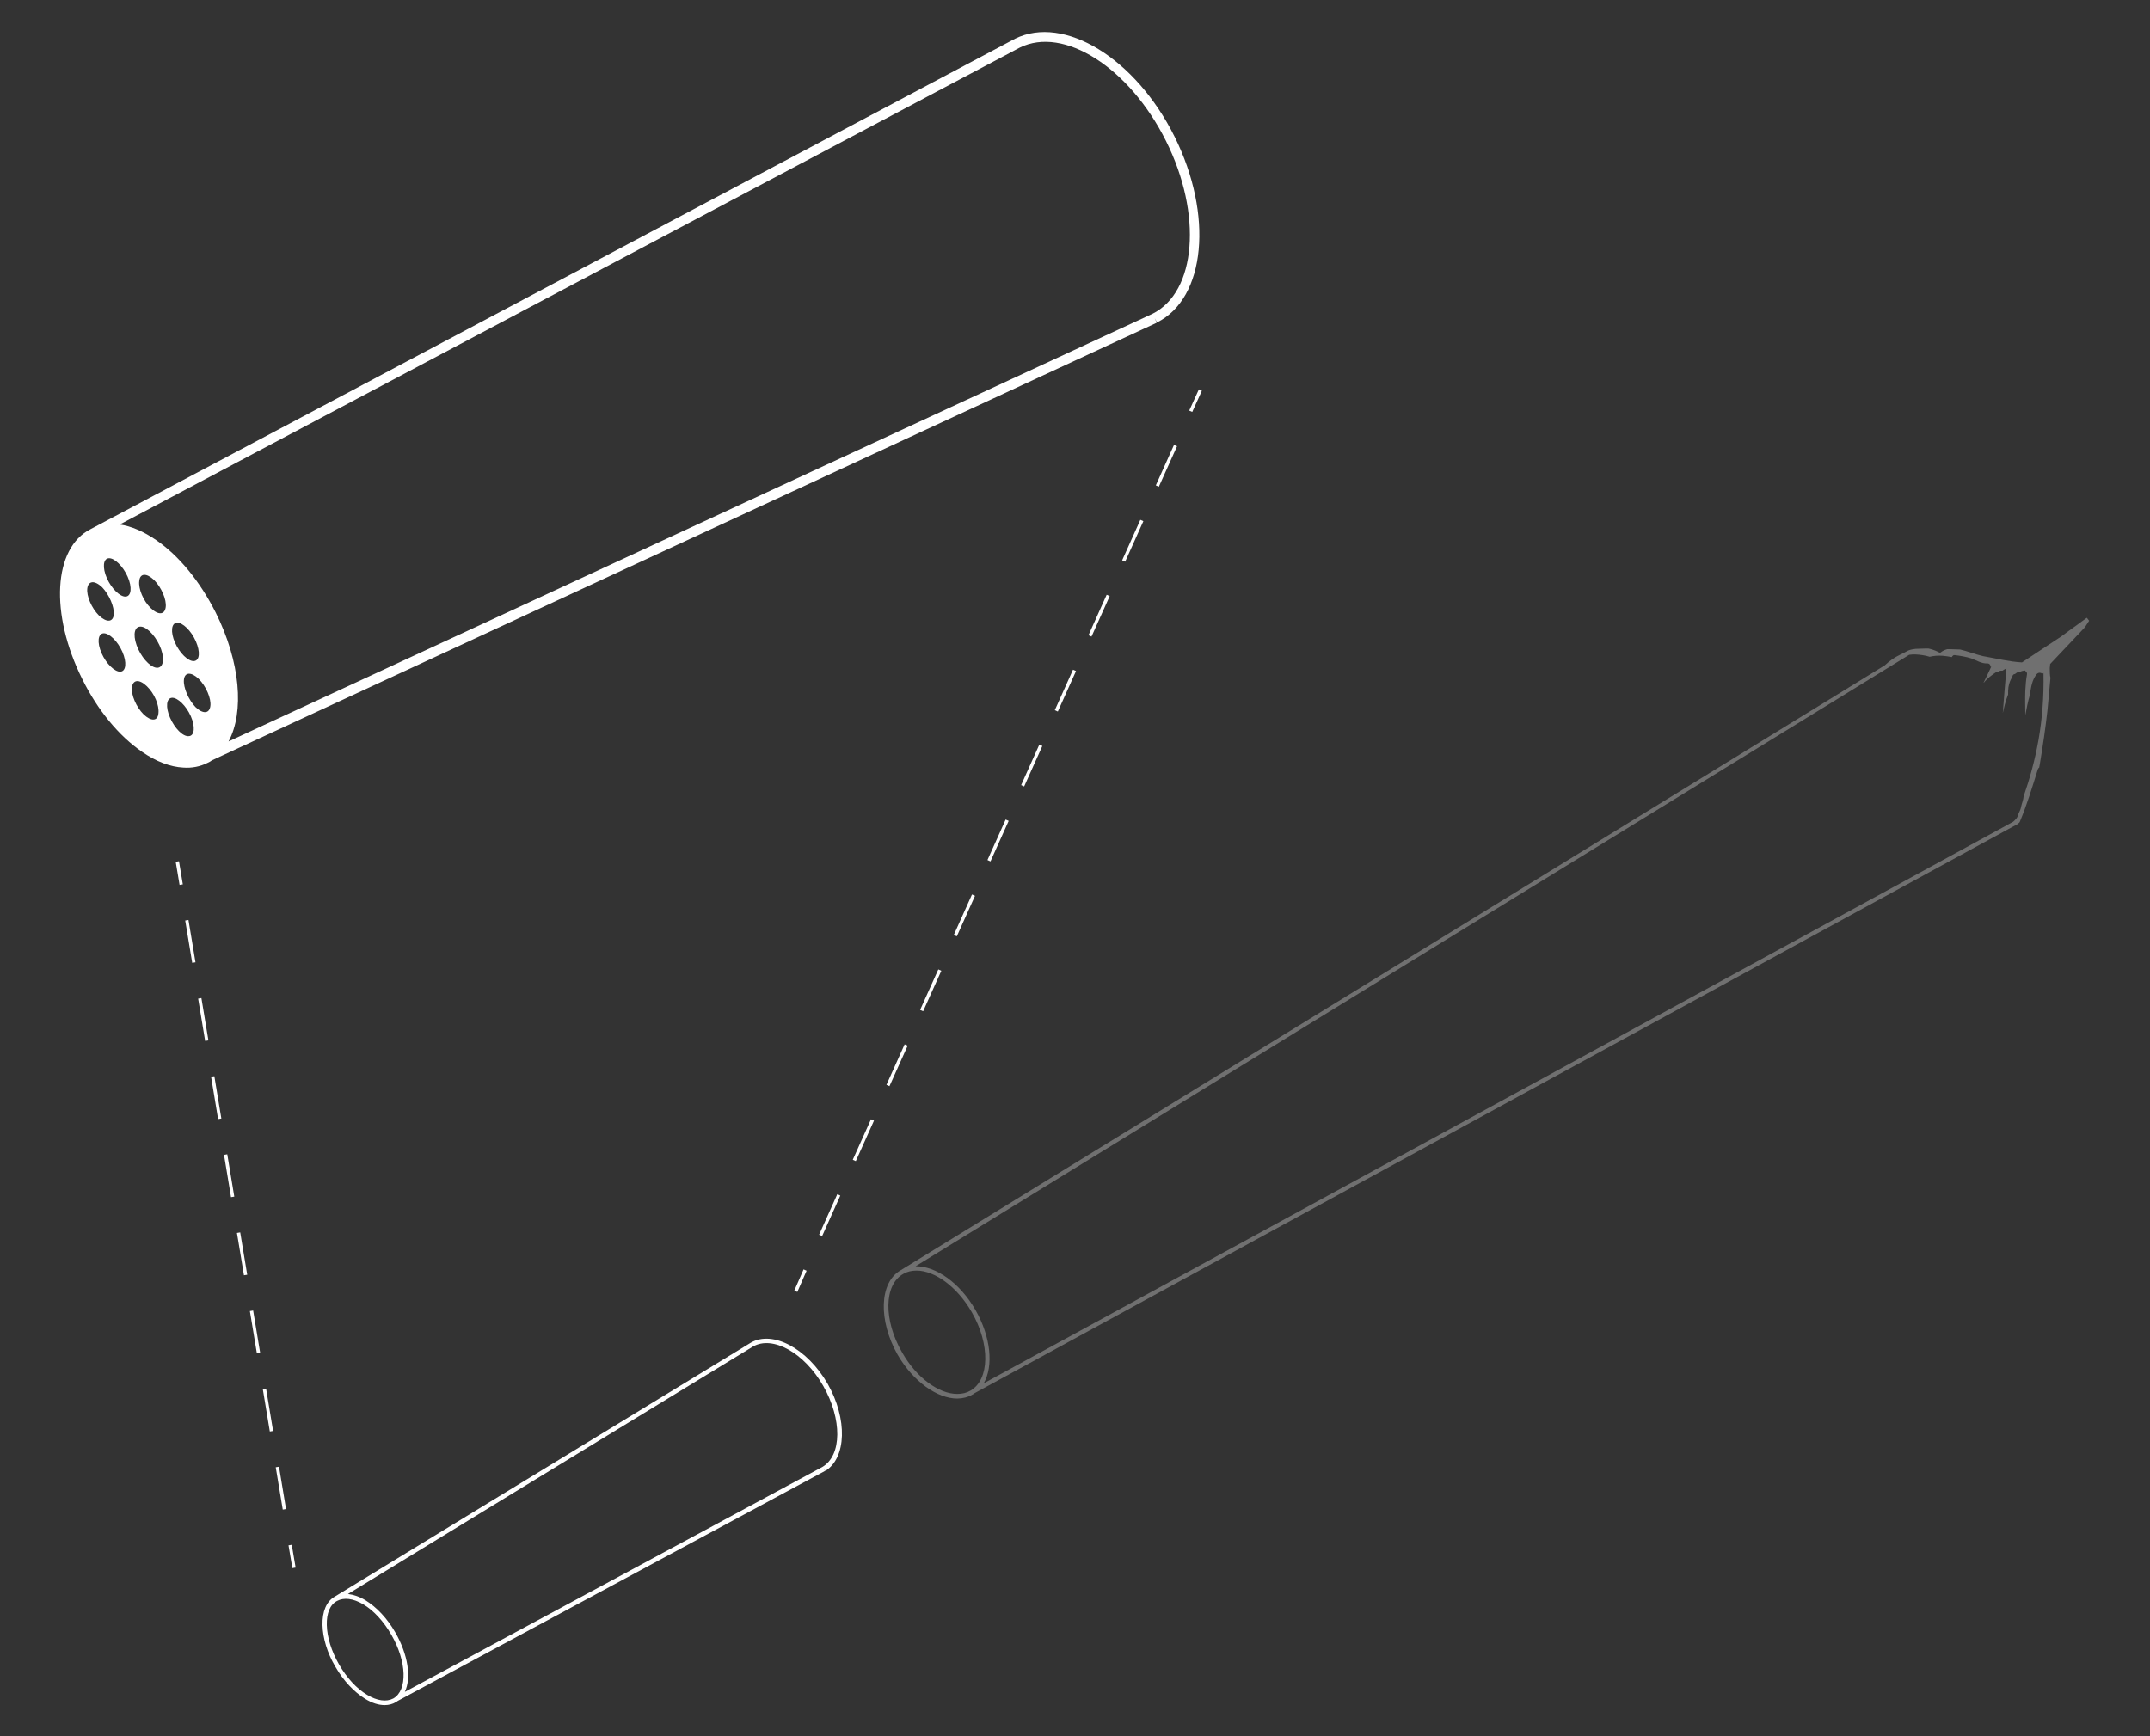 <?xml version="1.0" encoding="utf-8"?>
<!-- Generator: Adobe Illustrator 28.0.0, SVG Export Plug-In . SVG Version: 6.00 Build 0)  -->
<svg version="1.1" id="Layer_1" xmlns="http://www.w3.org/2000/svg" xmlns:xlink="http://www.w3.org/1999/xlink" x="0px" y="0px"
	 viewBox="0 0 650 525" style="enable-background:new 0 0 650 525;" xml:space="preserve">
<rect x="0" y="0" width="650" height="525" fill="#333333" stroke="none"/>
<style type="text/css">
	.st0{fill:none;stroke:#FFFFFF;stroke-linecap:square;stroke-miterlimit:10;}
	.st1{fill:none;stroke:#FFFFFF;stroke-linecap:square;stroke-miterlimit:10;stroke-dasharray:0,0,12.42,12.42;}
	.st2{fill:none;stroke:#FFFFFF;stroke-linecap:square;stroke-miterlimit:10;stroke-dasharray:0,0,11.97,11.97;}
	.st3{fill:#FFFFFF;}
	.st4{opacity:0.3;}
</style>
<g>
	<line class="st0" x1="240.8" y1="390" x2="243.2" y2="384.5"/>
	<line class="st1" x1="248.3" y1="373.1" x2="357.7" y2="129.6"/>
	<line class="st0" x1="360.2" y1="123.9" x2="362.7" y2="118.4"/>
</g>
<g>
	<line class="st0" x1="88.8" y1="473.6" x2="87.8" y2="467.7"/>
	<line class="st2" x1="85.9" y1="455.9" x2="55.6" y2="272.9"/>
	<line class="st0" x1="54.7" y1="267" x2="53.7" y2="261"/>
</g>
<path class="st3" d="M250.2,418.4c-6.2-10.7-16.6-16.2-23.2-12.4l0.4,0.6l-0.4-0.6l-125.8,76.8l0,0c-2.5,1.4-3.8,4.5-3.7,8.6
	c0.1,3.9,1.4,8.4,3.9,12.6c2.4,4.2,5.6,7.6,9,9.7c2.1,1.3,4.1,1.9,5.9,1.9c1.2,0,2.4-0.3,3.4-0.9c0.2-0.1,0.4-0.3,0.6-0.4
	l129.1-69.5l-0.3-0.6l0.4,0.6C255.9,440.9,256.3,429.1,250.2,418.4L250.2,418.4z M111,512.5c-3.2-1.9-6.2-5.2-8.5-9.2
	s-3.6-8.2-3.7-11.9c-0.1-3.6,1-6.2,3.1-7.3s4.8-0.8,7.9,1c3.2,1.9,6.2,5.2,8.5,9.2c4.7,8.1,5,16.8,0.6,19.3
	C116.8,514.7,114,514.3,111,512.5z M248.6,443.6l-126.2,68c2-4.3,1-11.2-2.9-18c-2.4-4.2-5.6-7.6-9-9.7c-1.8-1.1-3.6-1.7-5.3-1.9
	l122.4-74.8c6-3.5,15.6,1.9,21.3,11.9S254.6,440.1,248.6,443.6L248.6,443.6z"/>
<g class="st4">
	<path class="st3" d="M619.8,200.8l10.5-11.1l1.3-2l-0.7-0.9l-3,2.2l-2.5,1.8l-2.3,1.7l-11.8,7.8c-3.8-0.2-7.8-1.2-11.8-1.9
		c-2.2-0.5-4.7-1.5-6.9-2c-1,0-2.1-0.1-3.1-0.1c-0.2,0-0.5,0-0.8,0c-0.7,0.2-1.4,0.5-2,1c-0.2,0.1-0.5,0-0.8-0.2c-1-0.5-2-0.8-2.9-1
		h-0.7c0,0-3.1,0.1-3.1,0.1c-2.6,0.3-2.4,0.7-4.8,1.8c-1.7,0.8-3.2,1.9-4.6,3.2L272.3,384.1c-6.5,3.7-6.8,15.2-0.9,25.6
		c4.7,8.1,12,13.2,18,13.2c1.6,0,3.2-0.4,4.6-1.2c0.2-0.1,0.4-0.2,0.6-0.4l314.8-171.8c0.1,0,0.3-0.1,0.4-0.2
		c0.3-0.3,0.6-0.4,0.8-0.7c2.2-5.2,3.8-10.6,5.5-16c0.1-0.2,0.2-0.4,0.4-0.5c0.1-0.4,0.1-0.7,0.2-1.1c0.9-5.4,1.7-10.8,2.3-16.2
		c0.3-3.3,0.6-6.6,0.9-9.8c-0.2-0.9-0.2-1.9-0.2-2.8V202l0,0c0-0.3,0.1-0.7,0.1-1C619.8,201,619.8,200.9,619.8,200.8z M293.4,420.5
		c-1.2,0.7-2.5,1-4,1c-5.5,0-12.3-4.8-16.7-12.6c-5.6-9.7-5.5-20.4,0.4-23.7c1.2-0.7,2.5-1,4-1c5.5,0,12.3,4.9,16.7,12.6
		C299.4,406.5,299.2,417.2,293.4,420.5z M611.8,240.8L611.8,240.8c-0.1,1.2-0.6,2.2-0.8,3.3c-0.1,0.6-0.4,1.2-0.7,1.8
		c-0.2,0.6-0.3,1.1-0.7,1.6c-0.2,0.2-0.6,0.7-1,1L297.4,418.3c3-5.2,2.2-14-2.5-22.2c-4.7-8.2-12-13.3-18.1-13.2L577.2,198
		c1.3-0.2,2.7-0.1,4,0.1c0.8,0.1,1.5,0.3,2.2,0.5c1.2-0.3,2.6-0.4,3.9-0.3c0.9,0.1,1.9,0.2,2.8,0.4c0.2-0.4,0.5-0.7,0.9-0.6
		c1.7,0.2,3.4,0.5,5,1c1.6,0.6,3.1,1.6,4.8,1.5c0.7,0,1,0.5,1,1c0.1,0,0.2,0,0.2,0c-0.8,1.7-1.5,3.2-2.3,4.8c0,0,0,0,0.1,0
		c1-1.3,2.3-2.2,3.6-3.1c0.2-0.1,0.4-0.2,0.6-0.1c0.2-0.1,0.3-0.2,0.5-0.3c0.2-0.1,0.3-0.1,0.5-0.1c0.1,0,0.2,0,0.3,0
		c0,0,0.1,0,0.1,0c0.4-0.3,0.8-0.5,1.2-0.7c-0.4,4.9-0.8,9.2-1.1,13.5c0.2-0.8,0.4-1.7,0.6-2.5c0.3-1,0.6-2.1,1-3.1
		c0-0.8,0-1.5,0.1-2.2c0.2-1.2,0.6-2.3,1.2-3.1c0-0.1,0-0.1,0-0.2c0.1-0.5,0.5-0.7,0.8-0.7c0.2-0.2,0.4-0.3,0.7-0.5
		c0.2-0.1,0.5-0.2,0.7-0.1c0.2-0.1,0.4-0.2,0.7-0.3c0.3-0.1,0.5-0.1,0.8-0.1c0.1,0,0.1-0.1,0.2-0.1c0,0.1,0,0.1,0,0.2
		c0.4,0.2,0.6,0.6,0.5,1.1c-0.3,1.6-0.4,3.2-0.5,4.9c-0.1,2.5,0,4.9,0,7.4c0.4-2.1,0.8-4.3,1.4-6.2c0.3-2.2,0.6-4.4,2-6.2
		c0.3-0.4,0.8-0.6,1.4-0.4c0.1,0.1,0.2,0.2,0.3,0.3c0.1-0.1,0.2-0.2,0.4-0.3C618.1,218.3,615.5,230.1,611.8,240.8z"/>
</g>
<path class="st3" d="M355.1,41.3c-11.8-23.7-33.4-36.9-48.2-29.6l0.7,1.3l-0.7-1.3L27.4,160l0,0c-11.3,5.7-12.4,25.6-2.5,45.4
	c4.6,9.3,11,17.1,18,21.9c4.3,3,8.6,4.6,12.5,4.8c2.6,0.2,5.1-0.3,7.3-1.4c0.5-0.2,1-0.5,1.4-0.8L349.7,97.6l-0.6-1.4l0.7,1.3
	C364.5,90.2,366.9,65,355.1,41.3L355.1,41.3z M58.6,199.9c-1.7,0.1-4.3-2.4-5.7-5.6s-1.1-5.9,0.6-6c1.7-0.1,4.3,2.4,5.7,5.6
	S60.4,199.8,58.6,199.9z M38,180.4c-1.7,0.1-4.3-2.4-5.7-5.6s-1.1-5.9,0.6-6c1.7-0.1,4.3,2.4,5.7,5.6S39.7,180.3,38,180.4z
	 M36.4,203.1c-1.7,0.1-4.3-2.4-5.7-5.6s-1.1-5.9,0.6-6c1.7-0.1,4.3,2.4,5.7,5.6S38.1,203,36.4,203.1z M34.4,185.8
	c-0.2,2.4-2.2,2.5-4.5,0.3c-2.2-2.2-3.8-5.9-3.5-8.2s2.2-2.5,4.5-0.3C33,179.8,34.6,183.5,34.4,185.8z M47.2,201.9
	c-2-0.3-4.7-3.4-5.9-6.8c-1.2-3.4-0.6-5.9,1.5-5.6c2,0.3,4.7,3.4,5.9,6.8C49.9,199.7,49.2,202.2,47.2,201.9z M47.9,215.7
	c-0.2,2.4-2.2,2.5-4.5,0.3c-2.2-2.2-3.8-5.9-3.5-8.2s2.2-2.5,4.5-0.3S48.2,213.3,47.9,215.7z M42.1,175.7c0.2-2.4,2.2-2.5,4.5-0.3
	c2.2,2.2,3.8,5.9,3.5,8.2s-2.2,2.5-4.5,0.3S41.8,178,42.1,175.7z M51.4,217c-1.4-3.2-1.1-5.9,0.6-6c1.7-0.1,4.3,2.4,5.7,5.6
	s1.1,5.9-0.6,6C55.3,222.8,52.8,220.2,51.4,217z M55.6,205.6c0.2-2.4,2.2-2.5,4.5-0.3c2.2,2.2,3.8,5.9,3.5,8.2s-2.2,2.5-4.5,0.3
	C57,211.6,55.4,207.9,55.6,205.6z M36.6,217.5L36.6,217.5C36.6,217.5,36.6,217.5,36.6,217.5C36.6,217.5,36.6,217.5,36.6,217.5z
	 M348.4,94.9L69.1,224.2c4.8-8.9,3.6-24-3.9-39c-4.7-9.3-11-17.1-18-21.9c-3.8-2.6-7.5-4.2-11-4.7L308.3,14.4
	c13.3-6.6,33.1,6,44.2,28.2S361.7,88.3,348.4,94.9L348.4,94.9z"/>
</svg>
